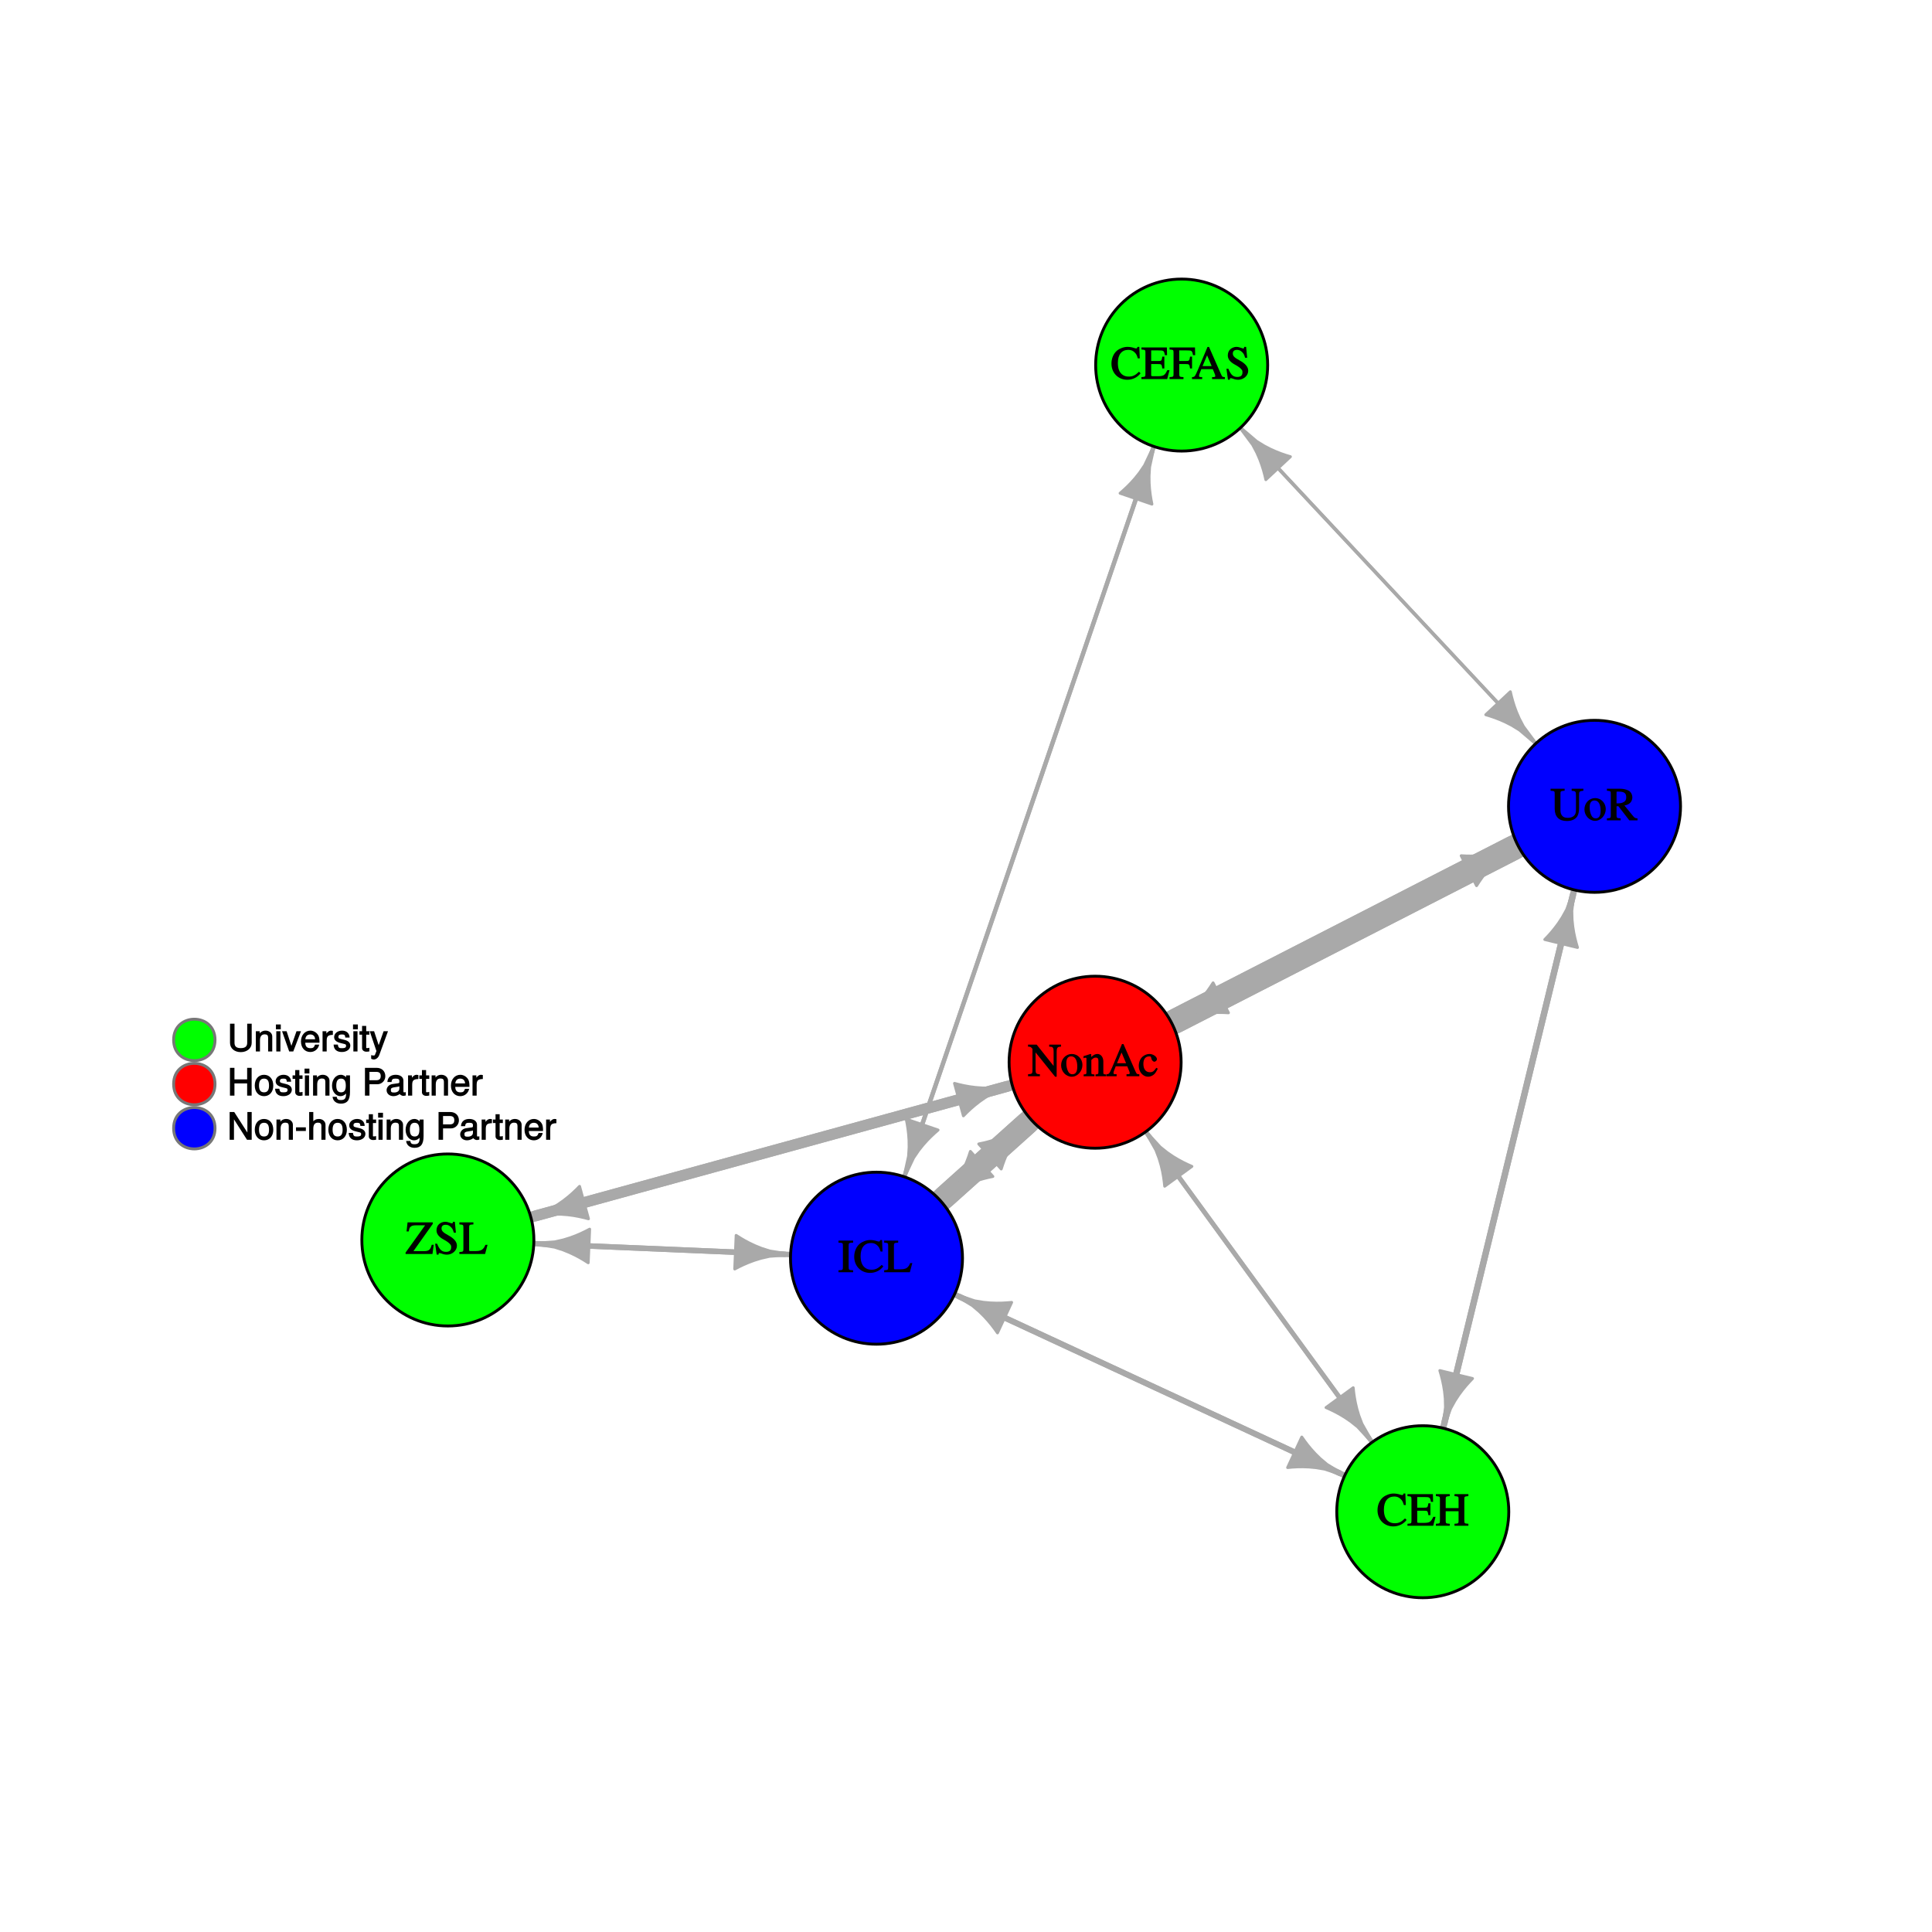 <?xml version="1.0" encoding="UTF-8"?>
<svg xmlns="http://www.w3.org/2000/svg" xmlns:xlink="http://www.w3.org/1999/xlink" width="504pt" height="504pt" viewBox="0 0 504 504" version="1.1">
<defs>
<g>
<symbol overflow="visible" id="glyph0-0">
<path style="stroke:none;" d=""/>
</symbol>
<symbol overflow="visible" id="glyph0-1">
<path style="stroke:none;" d="M 3.906 -0.141 L 3.906 -0.516 C 2.797 -0.562 2.734 -0.578 2.734 -1.453 L 2.734 -6.781 C 2.734 -7.656 2.766 -7.672 3.906 -7.719 L 3.906 -8.25 L 0.078 -8.25 L 0.078 -7.719 C 1.234 -7.656 1.234 -7.672 1.234 -6.781 L 1.234 -1.453 C 1.234 -0.547 1.219 -0.562 0.078 -0.516 L 0.078 0 L 3.906 0 Z M 3.906 -0.141 "/>
</symbol>
<symbol overflow="visible" id="glyph0-2">
<path style="stroke:none;" d="M 7.688 -1.609 L 7.375 -1.922 C 6.391 -0.969 5.703 -0.656 4.703 -0.656 C 3.984 -0.656 3.438 -0.828 2.922 -1.25 C 2.219 -1.844 1.859 -2.812 1.859 -4.203 C 1.859 -6.375 2.844 -7.625 4.578 -7.625 C 5.281 -7.625 5.781 -7.422 6.266 -6.938 C 6.641 -6.547 6.797 -6.328 7.062 -5.406 L 7.578 -5.406 L 7.453 -8.406 L 6.984 -8.406 C 6.859 -8 6.812 -8.016 6.594 -8.016 C 6.469 -8.016 6.297 -8.047 6.109 -8.125 C 5.516 -8.312 4.938 -8.406 4.344 -8.406 C 3.422 -8.406 2.359 -8.016 1.625 -7.422 C 0.719 -6.656 0.188 -5.406 0.188 -4.047 C 0.188 -1.609 1.938 0.172 4.312 0.172 C 5.672 0.172 6.953 -0.422 7.781 -1.516 Z M 7.688 -1.609 "/>
</symbol>
<symbol overflow="visible" id="glyph0-3">
<path style="stroke:none;" d="M 7.172 -2.391 L 6.797 -2.391 C 6.547 -1.812 6.422 -1.641 6.25 -1.453 C 5.828 -0.953 5.281 -0.766 4.25 -0.766 L 3.438 -0.766 C 2.562 -0.766 2.547 -0.688 2.547 -1.109 L 2.547 -6.781 C 2.547 -7.625 2.578 -7.656 3.656 -7.719 L 3.656 -8.25 L 0 -8.25 L 0 -7.719 C 1.031 -7.641 1.047 -7.625 1.047 -6.781 L 1.047 -1.453 C 1.047 -0.594 1.016 -0.594 0 -0.516 L 0 0 L 6.703 0 L 7.344 -2.391 Z M 7.172 -2.391 "/>
</symbol>
<symbol overflow="visible" id="glyph0-4">
<path style="stroke:none;" d="M 8.594 -7.859 L 8.594 -8.25 L 5.531 -8.25 L 5.531 -7.719 C 6.609 -7.641 6.656 -7.531 6.656 -6.328 L 6.656 -3.078 C 6.656 -2.266 6.609 -1.922 6.422 -1.562 C 6.094 -0.984 5.438 -0.656 4.531 -0.656 C 3.688 -0.656 3.188 -0.906 2.875 -1.469 C 2.656 -1.844 2.609 -2.188 2.609 -2.938 L 2.609 -6.781 C 2.609 -7.641 2.609 -7.625 3.703 -7.734 L 3.703 -8.25 L 0.031 -8.25 L 0.031 -7.719 C 1.109 -7.641 1.109 -7.656 1.109 -6.781 L 1.109 -3.031 C 1.109 -0.953 2.219 0.172 4.266 0.172 C 5.562 0.172 6.562 -0.281 7.031 -1.109 C 7.312 -1.609 7.469 -2.266 7.469 -3.188 L 7.469 -6.328 C 7.469 -7.547 7.469 -7.594 8.594 -7.734 Z M 8.594 -7.859 "/>
</symbol>
<symbol overflow="visible" id="glyph0-5">
<path style="stroke:none;" d="M 5.766 -2.953 C 5.766 -4.531 4.531 -5.812 3 -5.812 C 1.438 -5.812 0.203 -4.516 0.203 -2.859 C 0.203 -1.234 1.469 0.125 2.969 0.125 C 4.484 0.125 5.766 -1.297 5.766 -2.953 Z M 4.422 -2.531 C 4.422 -1.172 4.016 -0.516 3.125 -0.516 C 2.656 -0.516 2.297 -0.75 2.047 -1.234 C 1.719 -1.859 1.562 -2.594 1.562 -3.438 C 1.562 -4.578 1.984 -5.188 2.844 -5.188 C 3.859 -5.188 4.422 -4.172 4.422 -2.531 Z M 4.422 -2.531 "/>
</symbol>
<symbol overflow="visible" id="glyph0-6">
<path style="stroke:none;" d="M 8.047 -0.141 L 8.047 -0.516 C 7.453 -0.562 7.312 -0.641 6.953 -1.047 L 4.641 -3.875 C 5.203 -3.984 5.656 -4.156 6.047 -4.484 C 6.438 -4.797 6.703 -5.406 6.703 -5.969 C 6.703 -6.484 6.5 -7.047 6.188 -7.391 C 5.734 -7.891 4.641 -8.25 3.516 -8.25 L 0.062 -8.25 L 0.062 -7.734 C 1.109 -7.625 1.078 -7.625 1.078 -6.781 L 1.078 -1.578 C 1.078 -0.594 1.109 -0.594 0.062 -0.516 L 0.062 0 L 3.656 0 L 3.656 -0.516 C 2.609 -0.594 2.578 -0.594 2.578 -1.453 L 2.578 -3.672 L 3.062 -3.688 L 5.906 0 L 8.047 0 Z M 5.109 -6 C 5.109 -5.406 4.891 -5 4.469 -4.781 C 3.906 -4.469 3.594 -4.438 2.578 -4.422 L 2.578 -7.219 C 2.578 -7.547 2.578 -7.5 3.062 -7.5 C 4.562 -7.5 5.109 -7.125 5.109 -6 Z M 5.109 -6 "/>
</symbol>
<symbol overflow="visible" id="glyph0-7">
<path style="stroke:none;" d="M 7.156 -2.328 L 6.75 -2.328 C 6.078 -0.875 5.719 -0.75 4 -0.75 L 3.672 -0.75 C 3.094 -0.75 2.719 -0.75 2.609 -0.828 C 2.531 -0.875 2.547 -0.875 2.547 -1.109 L 2.547 -3.922 L 4.266 -3.922 C 5.25 -3.922 5.281 -3.906 5.453 -2.766 L 5.984 -2.766 L 5.984 -5.859 L 5.453 -5.859 C 5.281 -4.719 5.234 -4.719 4.266 -4.719 L 2.547 -4.719 L 2.547 -7.219 C 2.547 -7.562 2.484 -7.484 2.812 -7.484 L 4.422 -7.484 C 5.781 -7.484 5.906 -7.453 6.125 -6.234 L 6.688 -6.234 L 6.641 -8.25 L 0 -8.25 L 0 -7.719 C 1.031 -7.641 1.047 -7.625 1.047 -6.781 L 1.047 -1.453 C 1.047 -0.594 1.016 -0.594 0 -0.516 L 0 0 L 6.719 0 L 7.328 -2.328 Z M 7.156 -2.328 "/>
</symbol>
<symbol overflow="visible" id="glyph0-8">
<path style="stroke:none;" d="M 8.562 -0.141 L 8.562 -0.516 C 7.531 -0.594 7.5 -0.594 7.5 -1.453 L 7.5 -6.781 C 7.5 -7.641 7.5 -7.625 8.562 -7.734 L 8.562 -8.25 L 4.938 -8.25 L 4.938 -7.734 C 6.016 -7.625 6 -7.641 6 -6.781 L 6 -4.609 L 2.641 -4.609 L 2.641 -6.781 C 2.641 -7.641 2.641 -7.625 3.703 -7.734 L 3.703 -8.25 L 0.078 -8.25 L 0.078 -7.734 C 1.156 -7.625 1.141 -7.641 1.141 -6.781 L 1.141 -1.578 C 1.141 -0.578 1.156 -0.594 0.078 -0.516 L 0.078 0 L 3.703 0 L 3.703 -0.516 C 2.656 -0.594 2.641 -0.594 2.641 -1.453 L 2.641 -3.781 L 6 -3.781 L 6 -1.578 C 6 -0.578 6.031 -0.594 4.938 -0.516 L 4.938 0 L 8.562 0 Z M 8.562 -0.141 "/>
</symbol>
<symbol overflow="visible" id="glyph0-9">
<path style="stroke:none;" d="M 7.156 -2.406 L 6.797 -2.406 C 6.547 -1.578 6.453 -1.438 6.219 -1.172 C 5.922 -0.875 5.516 -0.75 4.828 -0.75 L 2.016 -0.75 L 7.062 -7.859 L 7.062 -8.25 L 0.484 -8.25 L 0.219 -5.891 L 0.797 -5.891 C 0.922 -6.625 0.984 -6.75 1.188 -7.016 C 1.469 -7.359 1.906 -7.484 2.703 -7.484 L 5.062 -7.484 L -0.031 -0.375 L -0.031 0 L 6.984 0 L 7.312 -2.406 Z M 7.156 -2.406 "/>
</symbol>
<symbol overflow="visible" id="glyph0-10">
<path style="stroke:none;" d="M 6.031 -2.156 C 6.031 -3.156 5.328 -4.031 3.75 -4.891 C 2.484 -5.578 2.016 -6 2.016 -6.656 C 2.016 -7.312 2.391 -7.625 3.125 -7.625 C 3.672 -7.625 4.062 -7.422 4.484 -7 C 4.859 -6.609 4.984 -6.406 5.219 -5.562 L 5.766 -5.562 L 5.484 -8.406 L 4.984 -8.406 C 4.922 -7.984 4.938 -8 4.734 -8 C 4.609 -8 4.422 -8.047 4.203 -8.141 C 3.75 -8.312 3.328 -8.406 2.906 -8.406 C 2.438 -8.406 1.828 -8.172 1.438 -7.859 C 0.969 -7.469 0.703 -6.859 0.703 -6.188 C 0.703 -5.25 1.266 -4.469 2.609 -3.75 C 3.484 -3.281 4.109 -2.812 4.406 -2.359 C 4.516 -2.188 4.531 -2.047 4.531 -1.75 C 4.531 -0.953 4.078 -0.562 3.203 -0.562 C 2.125 -0.562 1.516 -1.062 0.859 -2.688 L 0.344 -2.688 L 0.75 0.156 L 1.25 0.156 C 1.266 -0.219 1.281 -0.234 1.469 -0.234 C 1.594 -0.234 1.797 -0.188 2.031 -0.109 C 2.484 0.078 2.969 0.172 3.438 0.172 C 4.844 0.172 6.031 -0.922 6.031 -2.156 Z M 6.031 -2.156 "/>
</symbol>
<symbol overflow="visible" id="glyph0-11">
<path style="stroke:none;" d="M 6.688 -6.375 L 6.641 -8.25 L 0 -8.25 L 0 -7.719 C 1.031 -7.641 1.047 -7.625 1.047 -6.781 L 1.047 -1.578 C 1.047 -0.594 1.062 -0.594 0 -0.516 L 0 0 L 3.641 0 L 3.641 -0.516 C 2.578 -0.578 2.547 -0.594 2.547 -1.453 L 2.547 -3.922 L 4.156 -3.922 C 5.125 -3.922 5.188 -3.891 5.359 -2.766 L 5.875 -2.766 L 5.875 -5.859 L 5.359 -5.859 C 5.188 -4.734 5.109 -4.719 4.156 -4.719 L 2.547 -4.719 L 2.547 -7.219 C 2.547 -7.562 2.469 -7.484 2.797 -7.484 L 4.422 -7.484 C 5.781 -7.484 5.906 -7.453 6.125 -6.234 L 6.688 -6.234 Z M 6.688 -6.375 "/>
</symbol>
<symbol overflow="visible" id="glyph0-12">
<path style="stroke:none;" d="M 8.609 -0.141 L 8.609 -0.516 C 7.938 -0.562 7.938 -0.531 7.531 -1.422 L 4.469 -8.391 L 4.078 -8.391 L 1.531 -2.344 C 0.75 -0.594 0.75 -0.562 0.031 -0.516 L 0.031 0 L 2.688 0 L 2.688 -0.531 C 1.984 -0.531 1.875 -0.531 1.875 -0.859 C 1.875 -1.016 1.906 -1.172 1.969 -1.328 L 2.453 -2.594 L 5.453 -2.594 L 5.875 -1.578 C 6.031 -1.25 6.109 -0.953 6.109 -0.766 C 6.109 -0.656 6.078 -0.641 5.969 -0.594 C 5.828 -0.5 5.844 -0.531 5.266 -0.531 L 5.266 0 L 8.609 0 Z M 5.359 -3.391 L 2.781 -3.391 L 4.109 -6.531 L 3.828 -6.531 L 5.156 -3.391 Z M 5.359 -3.391 "/>
</symbol>
<symbol overflow="visible" id="glyph0-13">
<path style="stroke:none;" d="M 8.609 -7.859 L 8.609 -8.25 L 5.516 -8.25 L 5.516 -7.719 C 6.125 -7.688 6.188 -7.672 6.359 -7.562 C 6.594 -7.391 6.672 -7.062 6.672 -6.328 L 6.672 -2.281 L 6.906 -2.391 L 2.25 -8.25 L 0 -8.25 L 0 -7.719 C 0.656 -7.719 0.719 -7.656 1.156 -7.141 L 1.156 -1.906 C 1.156 -0.672 1.141 -0.594 0 -0.516 L 0 0 L 3.094 0 L 3.094 -0.516 C 2.047 -0.578 1.969 -0.703 1.969 -1.906 L 1.969 -6.609 L 1.734 -6.5 L 7.062 0.125 L 7.469 0.125 L 7.469 -6.328 C 7.469 -7.047 7.562 -7.375 7.781 -7.531 C 7.953 -7.656 8.031 -7.672 8.609 -7.734 Z M 8.609 -7.859 "/>
</symbol>
<symbol overflow="visible" id="glyph0-14">
<path style="stroke:none;" d="M 5.953 -0.141 L 5.953 -0.453 C 5.234 -0.547 5.219 -0.531 5.219 -1.109 L 5.219 -3.859 C 5.219 -4.984 4.562 -5.812 3.672 -5.812 C 3.125 -5.812 2.641 -5.562 2.062 -5.016 L 2.062 -5.75 L 1.844 -5.812 C 1.266 -5.609 0.859 -5.469 0.047 -5.234 L 0.047 -4.703 C 0.359 -4.844 0.391 -4.828 0.516 -4.828 C 0.859 -4.828 0.812 -4.781 0.812 -4.203 L 0.812 -1.219 C 0.812 -0.547 0.828 -0.531 0.078 -0.469 L 0.078 0 L 2.891 0 L 2.891 -0.469 C 2.141 -0.531 2.094 -0.516 2.094 -0.953 L 2.094 -4.25 C 2.641 -4.75 2.812 -4.859 3.203 -4.859 C 3.797 -4.859 3.938 -4.625 3.938 -3.844 L 3.938 -1.328 C 3.938 -0.578 3.922 -0.531 3.188 -0.469 L 3.188 0 L 5.953 0 Z M 5.953 -0.141 "/>
</symbol>
<symbol overflow="visible" id="glyph0-15">
<path style="stroke:none;" d="M 5.047 -2.016 L 4.734 -2.203 C 4.094 -1.281 3.766 -1.047 3.078 -1.047 C 1.984 -1.047 1.359 -1.844 1.359 -3.234 C 1.359 -4.469 1.891 -5.172 2.859 -5.172 C 3.281 -5.172 3.297 -5.188 3.422 -4.734 L 3.484 -4.469 C 3.594 -4.125 3.953 -3.781 4.219 -3.781 C 4.531 -3.781 4.906 -4.156 4.906 -4.422 C 4.906 -5.094 3.938 -5.812 2.922 -5.812 C 2.359 -5.812 1.688 -5.562 1.203 -5.156 C 0.547 -4.625 0.156 -3.688 0.156 -2.688 C 0.156 -1.141 1.25 0.125 2.578 0.125 C 3.094 0.125 3.641 -0.078 4.062 -0.422 C 4.422 -0.703 4.656 -1.062 5.109 -1.953 Z M 5.047 -2.016 "/>
</symbol>
<symbol overflow="visible" id="glyph1-0">
<path style="stroke:none;" d=""/>
</symbol>
<symbol overflow="visible" id="glyph1-1">
<path style="stroke:none;" d="M 6.328 -2.25 L 6.328 -7.25 L 5.156 -7.25 L 5.156 -2.25 C 5.156 -1.312 4.609 -0.875 3.484 -0.875 C 2.453 -0.875 1.844 -1.234 1.844 -2.25 L 1.844 -7.25 L 0.672 -7.25 L 0.672 -2.25 C 0.672 -0.828 1.828 0.172 3.484 0.172 C 5.125 0.172 6.328 -0.859 6.328 -2.25 Z M 6.328 -2.25 "/>
</symbol>
<symbol overflow="visible" id="glyph1-2">
<path style="stroke:none;" d="M 4.812 -0.125 L 4.812 -3.922 C 4.812 -4.766 4.047 -5.438 3.078 -5.438 C 2.328 -5.438 1.75 -5.109 1.312 -4.406 L 1.547 -4.312 L 1.547 -5.281 L 0.531 -5.281 L 0.531 0 L 1.609 0 L 1.609 -2.891 C 1.609 -3.922 2.031 -4.469 2.844 -4.469 C 3.469 -4.469 3.734 -4.219 3.734 -3.609 L 3.734 0 L 4.812 0 Z M 4.812 -0.125 "/>
</symbol>
<symbol overflow="visible" id="glyph1-3">
<path style="stroke:none;" d="M 1.609 -0.125 L 1.609 -5.281 L 0.531 -5.281 L 0.531 0 L 1.609 0 Z M 1.703 -5.906 L 1.703 -7.047 L 0.438 -7.047 L 0.438 -5.781 L 1.703 -5.781 Z M 1.703 -5.906 "/>
</symbol>
<symbol overflow="visible" id="glyph1-4">
<path style="stroke:none;" d="M 4.656 -5.281 L 3.672 -5.281 L 2.203 -1.078 L 2.469 -1.078 L 1.094 -5.281 L -0.094 -5.281 L 1.766 0 L 2.828 0 L 4.844 -5.281 Z M 4.656 -5.281 "/>
</symbol>
<symbol overflow="visible" id="glyph1-5">
<path style="stroke:none;" d="M 5.062 -2.406 C 5.062 -3.141 5 -3.594 4.859 -3.969 C 4.531 -4.797 3.625 -5.438 2.688 -5.438 C 1.281 -5.438 0.234 -4.266 0.234 -2.609 C 0.234 -0.953 1.25 0.141 2.672 0.141 C 3.812 0.141 4.75 -0.641 4.984 -1.781 L 3.906 -1.781 C 3.641 -0.984 3.344 -0.859 2.703 -0.859 C 1.859 -0.859 1.375 -1.25 1.359 -2.281 L 5.062 -2.281 Z M 4.156 -3.031 C 4.156 -3.031 3.969 -3.172 3.969 -3.188 L 1.375 -3.188 C 1.438 -3.953 1.875 -4.438 2.672 -4.438 C 3.469 -4.438 3.922 -3.906 3.922 -3.125 Z M 4.156 -3.031 "/>
</symbol>
<symbol overflow="visible" id="glyph1-6">
<path style="stroke:none;" d="M 3.219 -4.453 L 3.219 -5.375 C 2.938 -5.422 2.875 -5.438 2.766 -5.438 C 2.25 -5.438 1.75 -5.078 1.297 -4.344 L 1.531 -4.234 L 1.531 -5.281 L 0.531 -5.281 L 0.531 0 L 1.609 0 L 1.609 -2.734 C 1.609 -3.859 1.844 -4.312 3.219 -4.328 Z M 3.219 -4.453 "/>
</symbol>
<symbol overflow="visible" id="glyph1-7">
<path style="stroke:none;" d="M 4.531 -1.531 C 4.531 -2.281 3.984 -2.797 2.984 -3.031 L 2.219 -3.219 C 1.562 -3.375 1.422 -3.438 1.422 -3.797 C 1.422 -4.266 1.703 -4.438 2.344 -4.438 C 3 -4.438 3.188 -4.281 3.219 -3.625 L 4.344 -3.625 C 4.328 -4.734 3.547 -5.438 2.375 -5.438 C 1.203 -5.438 0.312 -4.688 0.312 -3.766 C 0.312 -2.969 0.859 -2.469 2.047 -2.188 L 2.797 -2 C 3.344 -1.875 3.422 -1.828 3.422 -1.469 C 3.422 -1 3.094 -0.859 2.391 -0.859 C 1.672 -0.859 1.406 -0.891 1.281 -1.797 L 0.172 -1.797 C 0.219 -0.5 1.016 0.141 2.328 0.141 C 3.594 0.141 4.531 -0.562 4.531 -1.531 Z M 4.531 -1.531 "/>
</symbol>
<symbol overflow="visible" id="glyph1-8">
<path style="stroke:none;" d="M 2.578 -0.125 L 2.578 -0.969 C 2.328 -0.906 2.203 -0.891 2.047 -0.891 C 1.703 -0.891 1.75 -0.859 1.75 -1.203 L 1.75 -4.375 L 2.578 -4.375 L 2.578 -5.281 L 1.75 -5.281 L 1.75 -6.672 L 0.672 -6.672 L 0.672 -5.281 L -0.016 -5.281 L -0.016 -4.375 L 0.672 -4.375 L 0.672 -0.859 C 0.672 -0.344 1.156 0.062 1.781 0.062 C 1.969 0.062 2.172 0.047 2.578 -0.016 Z M 2.578 -0.125 "/>
</symbol>
<symbol overflow="visible" id="glyph1-9">
<path style="stroke:none;" d="M 4.578 -5.281 L 3.625 -5.281 L 2.188 -1.234 L 2.469 -1.234 L 1.141 -5.281 L 0 -5.281 L 1.75 -0.109 L 1.438 0.688 C 1.312 1.047 1.281 1.047 0.938 1.047 C 0.828 1.047 0.688 1.031 0.375 0.953 L 0.375 1.906 C 0.578 2.016 0.844 2.094 1.062 2.094 C 1.625 2.094 2.219 1.656 2.484 0.938 L 4.766 -5.281 Z M 4.578 -5.281 "/>
</symbol>
<symbol overflow="visible" id="glyph1-10">
<path style="stroke:none;" d="M 6.312 -0.125 L 6.312 -7.25 L 5.141 -7.25 L 5.141 -4.234 L 1.828 -4.234 L 1.828 -7.25 L 0.656 -7.25 L 0.656 0 L 1.828 0 L 1.828 -3.188 L 5.141 -3.188 L 5.141 0 L 6.312 0 Z M 6.312 -0.125 "/>
</symbol>
<symbol overflow="visible" id="glyph1-11">
<path style="stroke:none;" d="M 5.031 -2.594 C 5.031 -4.344 4.062 -5.438 2.609 -5.438 C 1.203 -5.438 0.203 -4.328 0.203 -2.641 C 0.203 -0.953 1.188 0.141 2.625 0.141 C 4.031 0.141 5.031 -0.953 5.031 -2.594 Z M 3.922 -2.609 C 3.922 -1.422 3.5 -0.859 2.625 -0.859 C 1.734 -0.859 1.312 -1.422 1.312 -2.641 C 1.312 -3.844 1.734 -4.438 2.625 -4.438 C 3.516 -4.438 3.922 -3.859 3.922 -2.609 Z M 3.922 -2.609 "/>
</symbol>
<symbol overflow="visible" id="glyph1-12">
<path style="stroke:none;" d="M 4.828 -0.953 L 4.828 -5.281 L 3.812 -5.281 L 3.812 -4.422 L 4.047 -4.516 C 3.641 -5.109 3.062 -5.438 2.422 -5.438 C 1.141 -5.438 0.141 -4.219 0.141 -2.594 C 0.141 -1 1.172 0.141 2.344 0.141 C 2.984 0.141 3.516 -0.156 4.047 -0.797 L 3.812 -0.875 L 3.812 -0.547 C 3.812 0.781 3.406 1.156 2.469 1.156 C 1.844 1.156 1.484 1.062 1.375 0.312 L 0.281 0.312 C 0.391 1.406 1.266 2.094 2.453 2.094 C 4.016 2.094 4.828 1.266 4.828 -0.953 Z M 3.734 -2.609 C 3.734 -1.406 3.359 -0.859 2.516 -0.859 C 1.641 -0.859 1.25 -1.422 1.25 -2.641 C 1.25 -3.844 1.656 -4.438 2.5 -4.438 C 3.375 -4.438 3.734 -3.828 3.734 -2.609 Z M 3.734 -2.609 "/>
</symbol>
<symbol overflow="visible" id="glyph1-13">
<path style="stroke:none;" d=""/>
</symbol>
<symbol overflow="visible" id="glyph1-14">
<path style="stroke:none;" d="M 6.047 -5.062 C 6.047 -6.375 5.141 -7.25 3.766 -7.25 L 0.734 -7.25 L 0.734 0 L 1.906 0 L 1.906 -2.969 L 3.969 -2.969 C 5.109 -2.969 6.047 -3.906 6.047 -5.062 Z M 4.844 -5.109 C 4.844 -4.344 4.484 -4.016 3.625 -4.016 L 1.906 -4.016 L 1.906 -6.203 L 3.625 -6.203 C 4.484 -6.203 4.844 -5.875 4.844 -5.109 Z M 4.844 -5.109 "/>
</symbol>
<symbol overflow="visible" id="glyph1-15">
<path style="stroke:none;" d="M 5.266 -0.141 L 5.266 -0.906 C 5.047 -0.859 5.016 -0.859 4.953 -0.859 C 4.688 -0.859 4.656 -0.875 4.656 -1.125 L 4.656 -3.922 C 4.656 -4.812 3.875 -5.438 2.641 -5.438 C 1.422 -5.438 0.531 -4.828 0.469 -3.547 L 1.547 -3.547 C 1.625 -4.281 1.859 -4.438 2.609 -4.438 C 3.328 -4.438 3.594 -4.281 3.594 -3.812 L 3.594 -3.594 C 3.594 -3.266 3.531 -3.25 2.891 -3.172 C 1.766 -3.031 1.594 -3 1.281 -2.875 C 0.703 -2.625 0.266 -2.047 0.266 -1.422 C 0.266 -0.516 1.031 0.141 2.047 0.141 C 2.703 0.141 3.422 -0.156 3.672 -0.438 C 3.703 -0.328 4.188 0.062 4.578 0.062 C 4.75 0.062 4.875 0.047 5.266 -0.047 Z M 3.594 -1.859 C 3.594 -1.141 3 -0.812 2.219 -0.812 C 1.609 -0.812 1.375 -0.906 1.375 -1.453 C 1.375 -1.969 1.594 -2.078 2.453 -2.203 C 3.297 -2.328 3.469 -2.359 3.594 -2.422 Z M 3.594 -1.859 "/>
</symbol>
<symbol overflow="visible" id="glyph1-16">
<path style="stroke:none;" d="M 6.328 -0.125 L 6.328 -7.25 L 5.203 -7.25 L 5.203 -1.406 L 5.453 -1.5 L 1.766 -7.25 L 0.578 -7.25 L 0.578 0 L 1.703 0 L 1.703 -5.797 L 1.469 -5.703 L 5.109 0 L 6.328 0 Z M 6.328 -0.125 "/>
</symbol>
<symbol overflow="visible" id="glyph1-17">
<path style="stroke:none;" d="M 2.859 -2.422 L 2.859 -3.25 L 0.297 -3.25 L 0.297 -2.297 L 2.859 -2.297 Z M 2.859 -2.422 "/>
</symbol>
<symbol overflow="visible" id="glyph1-18">
<path style="stroke:none;" d="M 4.797 -0.125 L 4.797 -3.922 C 4.797 -4.766 4.062 -5.438 3.078 -5.438 C 2.375 -5.438 1.828 -5.172 1.359 -4.562 L 1.609 -4.469 L 1.609 -7.25 L 0.531 -7.25 L 0.531 0 L 1.609 0 L 1.609 -2.891 C 1.609 -3.922 2 -4.469 2.828 -4.469 C 3.391 -4.469 3.719 -4.266 3.719 -3.609 L 3.719 0 L 4.797 0 Z M 4.797 -0.125 "/>
</symbol>
</g>
</defs>
<g id="surface1">
<rect x="0" y="0" width="504" height="504" style="fill:rgb(100%,100%,100%);fill-opacity:1;stroke:none;"/>
<path style="fill:none;stroke-width:1.5;stroke-linecap:round;stroke-linejoin:round;stroke:rgb(66.275%,66.275%,66.275%);stroke-opacity:1;stroke-miterlimit:10;" d="M 250.309 338.277 L 250.418 338.328 L 251.137 338.66 L 252.867 339.465 L 255.75 340.805 L 259.664 342.621 L 264.277 344.762 L 269.191 347.039 L 274.062 349.301 L 278.668 351.438 L 282.902 353.406 L 286.758 355.195 L 290.281 356.828 L 293.559 358.352 L 296.68 359.801 L 299.734 361.215 L 300.121 361.395 L 303.152 362.801 L 306.25 364.238 L 309.5 365.746 L 312.992 367.367 L 316.812 369.141 L 321.016 371.094 L 325.609 373.223 L 330.5 375.496 L 335.492 377.812 L 340.266 380.027 L 344.426 381.957 L 347.609 383.438 L 349.637 384.379 L 350.59 384.82 L 350.805 384.918 L 350.809 384.922 "/>
<path style="fill:none;stroke-width:1.425;stroke-linecap:round;stroke-linejoin:round;stroke:rgb(66.275%,66.275%,66.275%);stroke-opacity:1;stroke-miterlimit:10;" d="M 204.797 327.211 L 204.641 327.203 L 203.668 327.164 L 201.473 327.07 L 198.133 326.926 L 194.121 326.758 L 189.98 326.582 L 186.086 326.414 L 182.598 326.266 L 179.504 326.137 L 176.707 326.016 L 174.07 325.902 L 172.504 325.836 L 169.934 325.727 L 167.262 325.613 L 164.355 325.492 L 161.098 325.352 L 157.41 325.195 L 153.336 325.023 L 149.09 324.84 L 145.117 324.672 L 141.98 324.539 L 140.059 324.457 L 139.324 324.426 L 139.25 324.422 "/>
<path style="fill:none;stroke-width:1.125;stroke-linecap:round;stroke-linejoin:round;stroke:rgb(66.275%,66.275%,66.275%);stroke-opacity:1;stroke-miterlimit:10;" d="M 236.371 305.633 L 236.402 305.543 L 236.602 304.961 L 237.098 303.5 L 237.984 300.91 L 239.285 297.102 L 240.977 292.145 L 242.992 286.25 L 245.23 279.707 L 247.578 272.828 L 249.945 265.898 L 252.258 259.137 L 254.461 252.688 L 256.531 246.625 L 258.465 240.969 L 260.266 235.695 L 261.953 230.762 L 263.547 226.098 L 265.07 221.637 L 266.551 217.301 L 268.012 213.031 L 268.531 211.504 L 269.984 207.258 L 271.449 202.965 L 272.953 198.562 L 274.52 193.98 L 276.172 189.148 L 277.93 183.996 L 279.82 178.473 L 281.848 172.539 L 284.012 166.203 L 286.297 159.508 L 288.664 152.578 L 291.051 145.598 L 293.363 138.828 L 295.504 132.57 L 297.359 127.137 L 298.848 122.777 L 299.922 119.633 L 300.59 117.676 L 300.914 116.734 L 301.004 116.473 L 301.004 116.465 "/>
<path style="fill:none;stroke-width:6;stroke-linecap:round;stroke-linejoin:round;stroke:rgb(66.275%,66.275%,66.275%);stroke-opacity:1;stroke-miterlimit:10;" d="M 246.43 312.289 L 246.594 312.141 L 247.516 311.312 L 249.262 309.746 L 251.328 307.898 L 253.242 306.184 L 254.859 304.73 L 256.266 303.473 L 257.344 302.504 L 258.648 301.332 L 260.082 300.051 L 261.777 298.531 L 263.789 296.727 L 265.953 294.785 L 267.785 293.145 L 268.781 292.25 L 268.977 292.074 "/>
<path style="fill:none;stroke-width:1.65;stroke-linecap:round;stroke-linejoin:round;stroke:rgb(66.275%,66.275%,66.275%);stroke-opacity:1;stroke-miterlimit:10;" d="M 410.316 233.543 L 410.289 233.648 L 410.121 234.34 L 409.707 236.039 L 408.996 238.961 L 407.992 243.094 L 406.746 248.207 L 405.348 253.953 L 403.887 259.957 L 402.438 265.906 L 401.055 271.578 L 399.77 276.867 L 398.582 281.738 L 397.488 286.227 L 396.473 290.395 L 395.516 294.324 L 394.598 298.105 L 393.691 301.82 L 393.504 302.59 L 392.605 306.277 L 391.695 310.027 L 390.746 313.914 L 389.746 318.027 L 388.668 322.449 L 387.5 327.25 L 386.23 332.473 L 384.859 338.102 L 383.41 344.047 L 381.93 350.125 L 380.488 356.039 L 379.176 361.434 L 378.082 365.93 L 377.27 369.262 L 376.762 371.344 L 376.523 372.324 L 376.465 372.562 L 376.465 372.566 "/>
<path style="fill:none;stroke-width:0.9;stroke-linecap:round;stroke-linejoin:round;stroke:rgb(66.275%,66.275%,66.275%);stroke-opacity:1;stroke-miterlimit:10;" d="M 399.652 192.91 L 399.57 192.82 L 399.027 192.246 L 397.727 190.855 L 395.559 188.535 L 392.609 185.383 L 389.133 181.668 L 385.422 177.703 L 381.742 173.77 L 378.258 170.047 L 375.055 166.621 L 372.137 163.504 L 369.469 160.652 L 366.992 158.004 L 364.633 155.484 L 362.324 153.016 L 361.949 152.613 L 359.66 150.168 L 357.324 147.672 L 354.871 145.051 L 352.234 142.234 L 349.352 139.152 L 346.184 135.766 L 342.719 132.066 L 339.027 128.121 L 335.258 124.09 L 331.648 120.23 L 328.492 116.859 L 326.066 114.266 L 324.508 112.602 L 323.766 111.809 L 323.59 111.621 L 323.586 111.617 "/>
<path style="fill:none;stroke-width:6.45;stroke-linecap:round;stroke-linejoin:round;stroke:rgb(66.275%,66.275%,66.275%);stroke-opacity:1;stroke-miterlimit:10;" d="M 394.719 221.23 L 394.602 221.293 L 393.867 221.668 L 392.117 222.566 L 389.234 224.039 L 385.402 226.004 L 380.988 228.266 L 376.395 230.621 L 371.934 232.906 L 367.793 235.027 L 364.023 236.957 L 360.609 238.707 L 357.473 240.316 L 354.52 241.828 L 351.66 243.293 L 350.609 243.832 L 347.785 245.281 L 344.891 246.762 L 341.836 248.328 L 338.527 250.023 L 334.883 251.891 L 330.852 253.953 L 326.461 256.203 L 321.832 258.578 L 317.223 260.938 L 313.004 263.102 L 309.586 264.852 L 307.25 266.051 L 306.031 266.676 L 305.648 266.867 "/>
<path style="fill:none;stroke-width:1.5;stroke-linecap:round;stroke-linejoin:round;stroke:rgb(66.275%,66.275%,66.275%);stroke-opacity:1;stroke-miterlimit:10;" d="M 349.504 384.312 L 349.391 384.262 L 348.672 383.93 L 346.941 383.125 L 344.059 381.789 L 340.145 379.973 L 335.531 377.828 L 330.617 375.551 L 325.746 373.289 L 321.141 371.152 L 316.906 369.188 L 313.051 367.398 L 309.527 365.762 L 306.25 364.238 L 303.129 362.793 L 300.074 361.375 L 299.688 361.195 L 296.656 359.789 L 293.559 358.352 L 290.312 356.844 L 286.816 355.223 L 282.996 353.449 L 278.793 351.496 L 274.203 349.367 L 269.309 347.094 L 264.316 344.777 L 259.543 342.562 L 255.383 340.633 L 252.199 339.152 L 250.172 338.211 L 249.219 337.773 L 249.004 337.672 L 249 337.668 "/>
<path style="fill:none;stroke-width:1.65;stroke-linecap:round;stroke-linejoin:round;stroke:rgb(66.275%,66.275%,66.275%);stroke-opacity:1;stroke-miterlimit:10;" d="M 376.805 371.168 L 376.832 371.062 L 377 370.371 L 377.414 368.672 L 378.125 365.75 L 379.133 361.617 L 380.379 356.504 L 381.777 350.758 L 383.238 344.754 L 384.688 338.805 L 386.066 333.133 L 387.355 327.844 L 388.543 322.973 L 389.633 318.484 L 390.648 314.316 L 391.605 310.387 L 392.527 306.605 L 393.43 302.891 L 393.617 302.121 L 394.516 298.434 L 395.43 294.684 L 396.375 290.797 L 397.379 286.684 L 398.453 282.262 L 399.625 277.461 L 400.895 272.238 L 402.266 266.609 L 403.715 260.664 L 405.191 254.586 L 406.633 248.672 L 407.945 243.277 L 409.043 238.781 L 409.852 235.449 L 410.359 233.367 L 410.598 232.387 L 410.656 232.148 L 410.656 232.145 "/>
<path style="fill:none;stroke-width:1.2;stroke-linecap:round;stroke-linejoin:round;stroke:rgb(66.275%,66.275%,66.275%);stroke-opacity:1;stroke-miterlimit:10;" d="M 357.094 375.07 L 357.02 374.965 L 356.531 374.297 L 355.367 372.699 L 353.457 370.078 L 350.922 366.602 L 348.012 362.609 L 344.988 358.461 L 342.066 354.449 L 339.355 350.73 L 336.891 347.355 L 334.66 344.293 L 332.609 341.477 L 330.676 338.824 L 328.797 336.25 L 328.277 335.539 L 326.422 332.988 L 324.516 330.375 L 322.504 327.617 L 320.324 324.625 L 317.922 321.328 L 315.262 317.68 L 312.367 313.707 L 309.316 309.523 L 306.293 305.375 L 303.543 301.602 L 301.34 298.578 L 299.855 296.547 L 299.109 295.52 L 298.902 295.238 L 298.898 295.23 "/>
<path style="fill:none;stroke-width:1.425;stroke-linecap:round;stroke-linejoin:round;stroke:rgb(66.275%,66.275%,66.275%);stroke-opacity:1;stroke-miterlimit:10;" d="M 140.688 324.484 L 140.844 324.492 L 141.816 324.531 L 144.012 324.625 L 147.352 324.766 L 151.363 324.938 L 155.504 325.113 L 159.398 325.281 L 162.887 325.43 L 165.98 325.559 L 168.781 325.68 L 171.414 325.789 L 172.984 325.859 L 175.551 325.965 L 178.223 326.082 L 181.129 326.203 L 184.387 326.344 L 188.074 326.5 L 192.152 326.672 L 196.398 326.852 L 200.367 327.023 L 203.508 327.156 L 205.426 327.238 L 206.16 327.27 L 206.234 327.273 "/>
<path style="fill:none;stroke-width:2.85;stroke-linecap:round;stroke-linejoin:round;stroke:rgb(66.275%,66.275%,66.275%);stroke-opacity:1;stroke-miterlimit:10;" d="M 139.855 317.148 L 139.969 317.117 L 140.688 316.918 L 142.434 316.438 L 145.41 315.621 L 149.547 314.484 L 154.574 313.105 L 160.105 311.586 L 165.762 310.031 L 171.258 308.523 L 176.418 307.105 L 181.172 305.801 L 185.527 304.605 L 189.539 303.504 L 193.289 302.473 L 196.875 301.488 L 200.379 300.527 L 201.488 300.223 L 204.961 299.266 L 208.5 298.297 L 212.184 297.285 L 216.105 296.207 L 220.352 295.039 L 224.992 293.766 L 230.047 292.379 L 235.484 290.887 L 241.168 289.324 L 246.855 287.762 L 252.195 286.297 L 256.789 285.035 L 260.309 284.066 L 262.594 283.441 L 263.727 283.129 L 264.039 283.043 L 264.047 283.039 "/>
<path style="fill:none;stroke-width:1.125;stroke-linecap:round;stroke-linejoin:round;stroke:rgb(66.275%,66.275%,66.275%);stroke-opacity:1;stroke-miterlimit:10;" d="M 300.539 117.828 L 300.508 117.918 L 300.309 118.5 L 299.812 119.961 L 298.926 122.551 L 297.625 126.359 L 295.934 131.312 L 293.918 137.211 L 291.68 143.754 L 289.332 150.633 L 286.965 157.559 L 284.652 164.32 L 282.449 170.773 L 280.379 176.836 L 278.445 182.492 L 276.645 187.762 L 274.957 192.699 L 273.363 197.359 L 271.84 201.824 L 270.359 206.156 L 268.898 210.43 L 268.379 211.957 L 266.926 216.203 L 265.461 220.496 L 263.957 224.898 L 262.391 229.48 L 260.738 234.312 L 258.98 239.465 L 257.09 244.988 L 255.062 250.922 L 252.898 257.258 L 250.613 263.949 L 248.246 270.879 L 245.859 277.859 L 243.547 284.633 L 241.406 290.891 L 239.551 296.324 L 238.062 300.68 L 236.988 303.828 L 236.32 305.781 L 235.996 306.727 L 235.906 306.988 L 235.906 306.996 "/>
<path style="fill:none;stroke-width:0.9;stroke-linecap:round;stroke-linejoin:round;stroke:rgb(66.275%,66.275%,66.275%);stroke-opacity:1;stroke-miterlimit:10;" d="M 324.57 112.668 L 324.656 112.758 L 325.195 113.336 L 326.496 114.727 L 328.668 117.047 L 331.617 120.195 L 335.094 123.914 L 338.801 127.875 L 342.484 131.812 L 345.965 135.531 L 349.168 138.957 L 352.086 142.074 L 354.754 144.926 L 357.234 147.574 L 359.594 150.098 L 361.898 152.562 L 362.277 152.965 L 364.562 155.41 L 366.902 157.91 L 369.355 160.531 L 371.988 163.348 L 374.871 166.426 L 378.043 169.816 L 381.504 173.516 L 385.195 177.461 L 388.965 181.492 L 392.578 185.348 L 395.73 188.723 L 398.16 191.316 L 399.719 192.98 L 400.457 193.773 L 400.637 193.961 L 400.637 193.965 "/>
<path style="fill:none;stroke-width:6;stroke-linecap:round;stroke-linejoin:round;stroke:rgb(66.275%,66.275%,66.275%);stroke-opacity:1;stroke-miterlimit:10;" d="M 267.906 293.035 L 267.742 293.184 L 266.816 294.012 L 265.07 295.578 L 263.008 297.426 L 261.094 299.145 L 259.473 300.594 L 258.07 301.852 L 256.988 302.824 L 255.684 303.992 L 254.25 305.277 L 252.559 306.793 L 250.547 308.598 L 248.383 310.539 L 246.547 312.18 L 245.555 313.074 L 245.355 313.25 "/>
<path style="fill:none;stroke-width:6.45;stroke-linecap:round;stroke-linejoin:round;stroke:rgb(66.275%,66.275%,66.275%);stroke-opacity:1;stroke-miterlimit:10;" d="M 306.93 266.211 L 307.047 266.152 L 307.781 265.777 L 309.531 264.879 L 312.41 263.402 L 316.242 261.441 L 320.66 259.18 L 325.254 256.824 L 329.715 254.539 L 333.855 252.418 L 337.625 250.484 L 341.039 248.734 L 344.176 247.129 L 347.125 245.617 L 349.984 244.152 L 351.039 243.613 L 353.863 242.164 L 356.758 240.68 L 359.812 239.117 L 363.121 237.422 L 366.766 235.555 L 370.793 233.488 L 375.184 231.238 L 379.816 228.867 L 384.426 226.504 L 388.645 224.344 L 392.062 222.594 L 394.398 221.395 L 395.617 220.77 L 395.984 220.582 L 396 220.574 "/>
<path style="fill:none;stroke-width:1.2;stroke-linecap:round;stroke-linejoin:round;stroke:rgb(66.275%,66.275%,66.275%);stroke-opacity:1;stroke-miterlimit:10;" d="M 299.746 296.395 L 299.824 296.5 L 300.312 297.168 L 301.477 298.766 L 303.387 301.387 L 305.918 304.863 L 308.832 308.855 L 311.852 313.004 L 314.777 317.016 L 317.488 320.734 L 319.949 324.109 L 322.18 327.172 L 324.23 329.988 L 326.164 332.641 L 328.043 335.215 L 328.562 335.926 L 330.418 338.477 L 332.324 341.09 L 334.336 343.848 L 336.516 346.84 L 338.922 350.137 L 341.578 353.785 L 344.473 357.758 L 347.523 361.941 L 350.547 366.09 L 353.297 369.859 L 355.504 372.887 L 356.984 374.918 L 357.73 375.945 L 357.938 376.227 L 357.945 376.234 "/>
<path style="fill:none;stroke-width:2.85;stroke-linecap:round;stroke-linejoin:round;stroke:rgb(66.275%,66.275%,66.275%);stroke-opacity:1;stroke-miterlimit:10;" d="M 262.66 283.422 L 262.547 283.453 L 261.832 283.648 L 260.082 284.129 L 257.109 284.945 L 252.969 286.082 L 247.945 287.465 L 242.414 288.984 L 236.754 290.535 L 231.258 292.047 L 226.098 293.461 L 221.348 294.77 L 216.992 295.965 L 212.98 297.066 L 209.227 298.098 L 205.645 299.082 L 202.141 300.043 L 201.027 300.348 L 197.555 301.301 L 194.016 302.273 L 190.332 303.285 L 186.41 304.363 L 182.164 305.527 L 177.527 306.801 L 172.469 308.191 L 167.031 309.684 L 161.348 311.246 L 155.66 312.809 L 150.324 314.273 L 145.727 315.535 L 142.207 316.5 L 139.926 317.129 L 138.793 317.441 L 138.48 317.527 L 138.469 317.527 "/>
<path style="fill-rule:nonzero;fill:rgb(66.275%,66.275%,66.275%);fill-opacity:1;stroke-width:0.75;stroke-linecap:round;stroke-linejoin:round;stroke:rgb(66.275%,66.275%,66.275%);stroke-opacity:1;stroke-miterlimit:10;" d="M 335.898 382.844 L 337.125 382.73 L 338.441 382.66 L 339.863 382.641 L 341.449 382.695 L 343.277 382.863 L 345.582 383.254 L 350.777 384.984 L 350.84 384.855 L 346.16 382.004 L 344.375 380.496 L 343.066 379.207 L 342.004 378.035 L 341.098 376.934 L 340.305 375.883 L 339.594 374.875 Z M 335.898 382.844 "/>
<path style="fill-rule:nonzero;fill:rgb(66.275%,66.275%,66.275%);fill-opacity:1;stroke-width:0.75;stroke-linecap:round;stroke-linejoin:round;stroke:rgb(66.275%,66.275%,66.275%);stroke-opacity:1;stroke-miterlimit:10;" d="M 153.824 320.648 L 152.73 321.219 L 151.543 321.785 L 150.234 322.348 L 148.75 322.902 L 146.996 323.445 L 144.715 323.965 L 139.254 324.352 L 139.246 324.496 L 144.656 325.344 L 146.883 326.055 L 148.586 326.746 L 150.016 327.422 L 151.273 328.094 L 152.41 328.762 L 153.449 329.422 Z M 153.824 320.648 "/>
<path style="fill-rule:nonzero;fill:rgb(66.275%,66.275%,66.275%);fill-opacity:1;stroke-width:0.75;stroke-linecap:round;stroke-linejoin:round;stroke:rgb(66.275%,66.275%,66.275%);stroke-opacity:1;stroke-miterlimit:10;" d="M 300.504 131.512 L 300.266 130.301 L 300.059 129.004 L 299.891 127.586 L 299.777 126.008 L 299.754 124.172 L 299.898 121.836 L 301.074 116.488 L 300.938 116.441 L 298.594 121.391 L 297.281 123.324 L 296.137 124.762 L 295.082 125.945 L 294.082 126.961 L 293.121 127.859 L 292.195 128.672 Z M 300.504 131.512 "/>
<path style="fill-rule:nonzero;fill:rgb(66.275%,66.275%,66.275%);fill-opacity:1;stroke-width:0.75;stroke-linecap:round;stroke-linejoin:round;stroke:rgb(66.275%,66.275%,66.275%);stroke-opacity:1;stroke-miterlimit:10;" d="M 261.188 304.957 L 261.57 303.785 L 262.023 302.551 L 262.566 301.23 L 263.242 299.801 L 264.117 298.184 L 265.383 296.223 L 269.027 292.129 L 268.93 292.02 L 264.465 295.195 L 262.375 296.238 L 260.676 296.934 L 259.176 297.449 L 257.809 297.848 L 256.531 298.164 L 255.324 298.418 Z M 261.188 304.957 "/>
<path style="fill-rule:nonzero;fill:rgb(66.275%,66.275%,66.275%);fill-opacity:1;stroke-width:0.75;stroke-linecap:round;stroke-linejoin:round;stroke:rgb(66.275%,66.275%,66.275%);stroke-opacity:1;stroke-miterlimit:10;" d="M 375.605 357.535 L 375.953 358.723 L 376.277 359.996 L 376.574 361.391 L 376.828 362.953 L 377.02 364.781 L 377.082 367.117 L 376.395 372.551 L 376.535 372.586 L 378.422 367.441 L 379.555 365.398 L 380.566 363.863 L 381.508 362.594 L 382.414 361.488 L 383.289 360.508 L 384.141 359.613 Z M 375.605 357.535 "/>
<path style="fill-rule:nonzero;fill:rgb(66.275%,66.275%,66.275%);fill-opacity:1;stroke-width:0.75;stroke-linecap:round;stroke-linejoin:round;stroke:rgb(66.275%,66.275%,66.275%);stroke-opacity:1;stroke-miterlimit:10;" d="M 336.633 119.133 L 335.453 118.773 L 334.207 118.348 L 332.879 117.828 L 331.434 117.188 L 329.801 116.344 L 327.809 115.121 L 323.641 111.566 L 323.535 111.664 L 326.805 116.062 L 327.895 118.129 L 328.625 119.816 L 329.168 121.301 L 329.598 122.66 L 329.941 123.93 L 330.219 125.133 Z M 336.633 119.133 "/>
<path style="fill-rule:nonzero;fill:rgb(66.275%,66.275%,66.275%);fill-opacity:1;stroke-width:0.75;stroke-linecap:round;stroke-linejoin:round;stroke:rgb(66.275%,66.275%,66.275%);stroke-opacity:1;stroke-miterlimit:10;" d="M 316.461 256.395 L 315.793 257.43 L 315.039 258.508 L 314.18 259.645 L 313.16 260.859 L 311.902 262.195 L 310.18 263.773 L 305.617 266.805 L 305.684 266.934 L 310.809 265 L 313.094 264.523 L 314.914 264.281 L 316.496 264.168 L 317.922 264.129 L 319.234 264.148 L 320.469 264.211 Z M 316.461 256.395 "/>
<path style="fill-rule:nonzero;fill:rgb(66.275%,66.275%,66.275%);fill-opacity:1;stroke-width:0.75;stroke-linecap:round;stroke-linejoin:round;stroke:rgb(66.275%,66.275%,66.275%);stroke-opacity:1;stroke-miterlimit:10;" d="M 263.91 339.75 L 262.684 339.859 L 261.371 339.93 L 259.945 339.949 L 258.359 339.895 L 256.531 339.727 L 254.227 339.336 L 249.031 337.605 L 248.969 337.734 L 253.648 340.586 L 255.434 342.094 L 256.742 343.383 L 257.805 344.559 L 258.711 345.656 L 259.504 346.707 L 260.215 347.715 Z M 263.91 339.75 "/>
<path style="fill-rule:nonzero;fill:rgb(66.275%,66.275%,66.275%);fill-opacity:1;stroke-width:0.75;stroke-linecap:round;stroke-linejoin:round;stroke:rgb(66.275%,66.275%,66.275%);stroke-opacity:1;stroke-miterlimit:10;" d="M 411.52 247.172 L 411.172 245.988 L 410.848 244.715 L 410.551 243.32 L 410.297 241.758 L 410.105 239.93 L 410.039 237.594 L 410.727 232.16 L 410.586 232.125 L 408.699 237.27 L 407.566 239.312 L 406.559 240.848 L 405.613 242.117 L 404.711 243.223 L 403.836 244.203 L 402.984 245.094 Z M 411.52 247.172 "/>
<path style="fill-rule:nonzero;fill:rgb(66.275%,66.275%,66.275%);fill-opacity:1;stroke-width:0.75;stroke-linecap:round;stroke-linejoin:round;stroke:rgb(66.275%,66.275%,66.275%);stroke-opacity:1;stroke-miterlimit:10;" d="M 310.93 304.277 L 309.801 303.777 L 308.617 303.203 L 307.363 302.527 L 306.004 301.715 L 304.488 300.68 L 302.66 299.223 L 298.957 295.188 L 298.84 295.273 L 301.547 300.035 L 302.375 302.219 L 302.895 303.98 L 303.258 305.523 L 303.516 306.926 L 303.699 308.227 L 303.832 309.453 Z M 310.93 304.277 "/>
<path style="fill-rule:nonzero;fill:rgb(66.275%,66.275%,66.275%);fill-opacity:1;stroke-width:0.75;stroke-linecap:round;stroke-linejoin:round;stroke:rgb(66.275%,66.275%,66.275%);stroke-opacity:1;stroke-miterlimit:10;" d="M 191.664 331.047 L 192.758 330.477 L 193.941 329.91 L 195.254 329.348 L 196.734 328.793 L 198.492 328.25 L 200.77 327.73 L 206.234 327.344 L 206.238 327.199 L 200.828 326.352 L 198.602 325.641 L 196.898 324.949 L 195.469 324.27 L 194.211 323.602 L 193.078 322.934 L 192.035 322.273 Z M 191.664 331.047 "/>
<path style="fill-rule:nonzero;fill:rgb(66.275%,66.275%,66.275%);fill-opacity:1;stroke-width:0.75;stroke-linecap:round;stroke-linejoin:round;stroke:rgb(66.275%,66.275%,66.275%);stroke-opacity:1;stroke-miterlimit:10;" d="M 251.324 291.09 L 252.191 290.211 L 253.148 289.309 L 254.227 288.375 L 255.469 287.391 L 256.973 286.34 L 258.984 285.148 L 264.066 283.109 L 264.031 282.973 L 258.617 283.816 L 256.281 283.82 L 254.449 283.684 L 252.879 283.473 L 251.477 283.219 L 250.191 282.93 L 249 282.617 Z M 251.324 291.09 "/>
<path style="fill-rule:nonzero;fill:rgb(66.275%,66.275%,66.275%);fill-opacity:1;stroke-width:0.75;stroke-linecap:round;stroke-linejoin:round;stroke:rgb(66.275%,66.275%,66.275%);stroke-opacity:1;stroke-miterlimit:10;" d="M 236.406 291.949 L 236.645 293.16 L 236.852 294.457 L 237.02 295.875 L 237.133 297.453 L 237.156 299.289 L 237.012 301.621 L 235.836 306.973 L 235.973 307.02 L 238.316 302.066 L 239.629 300.133 L 240.773 298.695 L 241.828 297.516 L 242.828 296.5 L 243.789 295.602 L 244.715 294.789 Z M 236.406 291.949 "/>
<path style="fill-rule:nonzero;fill:rgb(66.275%,66.275%,66.275%);fill-opacity:1;stroke-width:0.75;stroke-linecap:round;stroke-linejoin:round;stroke:rgb(66.275%,66.275%,66.275%);stroke-opacity:1;stroke-miterlimit:10;" d="M 387.59 186.449 L 388.773 186.809 L 390.016 187.234 L 391.344 187.75 L 392.793 188.395 L 394.426 189.234 L 396.414 190.461 L 400.586 194.012 L 400.691 193.914 L 397.422 189.52 L 396.332 187.449 L 395.602 185.766 L 395.055 184.277 L 394.629 182.918 L 394.285 181.648 L 394.004 180.449 Z M 387.59 186.449 "/>
<path style="fill-rule:nonzero;fill:rgb(66.275%,66.275%,66.275%);fill-opacity:1;stroke-width:0.75;stroke-linecap:round;stroke-linejoin:round;stroke:rgb(66.275%,66.275%,66.275%);stroke-opacity:1;stroke-miterlimit:10;" d="M 253.148 300.367 L 252.762 301.539 L 252.309 302.773 L 251.766 304.094 L 251.09 305.523 L 250.215 307.141 L 248.949 309.105 L 245.309 313.195 L 245.402 313.305 L 249.867 310.129 L 251.961 309.086 L 253.66 308.391 L 255.156 307.875 L 256.527 307.477 L 257.801 307.16 L 259.012 306.91 Z M 253.148 300.367 "/>
<path style="fill-rule:nonzero;fill:rgb(66.275%,66.275%,66.275%);fill-opacity:1;stroke-width:0.75;stroke-linecap:round;stroke-linejoin:round;stroke:rgb(66.275%,66.275%,66.275%);stroke-opacity:1;stroke-miterlimit:10;" d="M 385.188 231.051 L 385.855 230.016 L 386.609 228.938 L 387.469 227.801 L 388.484 226.586 L 389.746 225.25 L 391.469 223.672 L 396.031 220.641 L 395.965 220.512 L 390.84 222.445 L 388.555 222.922 L 386.73 223.164 L 385.152 223.277 L 383.727 223.316 L 382.414 223.297 L 381.18 223.234 Z M 385.188 231.051 "/>
<path style="fill-rule:nonzero;fill:rgb(66.275%,66.275%,66.275%);fill-opacity:1;stroke-width:0.75;stroke-linecap:round;stroke-linejoin:round;stroke:rgb(66.275%,66.275%,66.275%);stroke-opacity:1;stroke-miterlimit:10;" d="M 345.914 367.188 L 347.039 367.684 L 348.223 368.262 L 349.48 368.934 L 350.836 369.75 L 352.355 370.785 L 354.18 372.242 L 357.887 376.277 L 358 376.191 L 355.293 371.43 L 354.465 369.246 L 353.945 367.484 L 353.586 365.941 L 353.328 364.539 L 353.141 363.238 L 353.012 362.012 Z M 345.914 367.188 "/>
<path style="fill-rule:nonzero;fill:rgb(66.275%,66.275%,66.275%);fill-opacity:1;stroke-width:0.75;stroke-linecap:round;stroke-linejoin:round;stroke:rgb(66.275%,66.275%,66.275%);stroke-opacity:1;stroke-miterlimit:10;" d="M 151.191 309.48 L 150.324 310.359 L 149.367 311.262 L 148.293 312.195 L 147.051 313.176 L 145.547 314.23 L 143.535 315.422 L 138.449 317.461 L 138.488 317.598 L 143.898 316.75 L 146.238 316.75 L 148.07 316.887 L 149.637 317.094 L 151.039 317.352 L 152.324 317.637 L 153.516 317.949 Z M 151.191 309.48 "/>
<path style="fill-rule:nonzero;fill:rgb(0%,0%,100%);fill-opacity:1;stroke-width:0.75;stroke-linecap:round;stroke-linejoin:round;stroke:rgb(0%,0%,0%);stroke-opacity:1;stroke-miterlimit:10;" d="M 251.086 328.227 C 251.086 340.617 241.043 350.66 228.652 350.66 C 216.262 350.66 206.215 340.617 206.215 328.227 C 206.215 315.836 216.262 305.789 228.652 305.789 C 241.043 305.789 251.086 315.836 251.086 328.227 "/>
<path style="fill-rule:nonzero;fill:rgb(0%,0%,100%);fill-opacity:1;stroke-width:0.75;stroke-linecap:round;stroke-linejoin:round;stroke:rgb(0%,0%,0%);stroke-opacity:1;stroke-miterlimit:10;" d="M 438.398 210.344 C 438.398 222.734 428.355 232.781 415.965 232.781 C 403.574 232.781 393.531 222.734 393.531 210.344 C 393.531 197.953 403.574 187.91 415.965 187.91 C 428.355 187.91 438.398 197.953 438.398 210.344 "/>
<path style="fill-rule:nonzero;fill:rgb(0%,100%,0%);fill-opacity:1;stroke-width:0.75;stroke-linecap:round;stroke-linejoin:round;stroke:rgb(0%,0%,0%);stroke-opacity:1;stroke-miterlimit:10;" d="M 393.594 394.363 C 393.594 406.754 383.547 416.801 371.16 416.801 C 358.77 416.801 348.723 406.754 348.723 394.363 C 348.723 381.977 358.77 371.93 371.16 371.93 C 383.547 371.93 393.594 381.977 393.594 394.363 "/>
<path style="fill-rule:nonzero;fill:rgb(0%,100%,0%);fill-opacity:1;stroke-width:0.75;stroke-linecap:round;stroke-linejoin:round;stroke:rgb(0%,0%,0%);stroke-opacity:1;stroke-miterlimit:10;" d="M 139.27 323.469 C 139.27 335.859 129.227 345.906 116.836 345.906 C 104.445 345.906 94.398 335.859 94.398 323.469 C 94.398 311.078 104.445 301.035 116.836 301.035 C 129.227 301.035 139.27 311.078 139.27 323.469 "/>
<path style="fill-rule:nonzero;fill:rgb(0%,100%,0%);fill-opacity:1;stroke-width:0.75;stroke-linecap:round;stroke-linejoin:round;stroke:rgb(0%,0%,0%);stroke-opacity:1;stroke-miterlimit:10;" d="M 330.695 95.234 C 330.695 107.625 320.648 117.668 308.258 117.668 C 295.867 117.668 285.824 107.625 285.824 95.234 C 285.824 82.844 295.867 72.801 308.258 72.801 C 320.648 72.801 330.695 82.844 330.695 95.234 "/>
<path style="fill-rule:nonzero;fill:rgb(100%,0%,0%);fill-opacity:1;stroke-width:0.75;stroke-linecap:round;stroke-linejoin:round;stroke:rgb(0%,0%,0%);stroke-opacity:1;stroke-miterlimit:10;" d="M 308.117 277.098 C 308.117 289.488 298.074 299.535 285.684 299.535 C 273.293 299.535 263.246 289.488 263.246 277.098 C 263.246 264.711 273.293 254.664 285.684 254.664 C 298.074 254.664 308.117 264.711 308.117 277.098 "/>
<g style="fill:rgb(0%,0%,0%);fill-opacity:1;">
  <use xlink:href="#glyph0-1" x="218.652" y="331.887"/>
  <use xlink:href="#glyph0-2" x="222.648" y="331.887"/>
  <use xlink:href="#glyph0-3" x="230.652" y="331.887"/>
</g>
<g style="fill:rgb(0%,0%,0%);fill-opacity:1;">
  <use xlink:href="#glyph0-4" x="404.465" y="214.004"/>
  <use xlink:href="#glyph0-5" x="413.129" y="214.004"/>
  <use xlink:href="#glyph0-6" x="419.129" y="214.004"/>
</g>
<g style="fill:rgb(0%,0%,0%);fill-opacity:1;">
  <use xlink:href="#glyph0-2" x="359.16" y="398.023"/>
  <use xlink:href="#glyph0-7" x="367.164" y="398.023"/>
  <use xlink:href="#glyph0-8" x="374.496" y="398.023"/>
</g>
<g style="fill:rgb(0%,0%,0%);fill-opacity:1;">
  <use xlink:href="#glyph0-9" x="105.836" y="327.129"/>
  <use xlink:href="#glyph0-10" x="113.168" y="327.129"/>
  <use xlink:href="#glyph0-3" x="119.84" y="327.129"/>
</g>
<g style="fill:rgb(0%,0%,0%);fill-opacity:1;">
  <use xlink:href="#glyph0-2" x="289.758" y="98.895"/>
  <use xlink:href="#glyph0-7" x="297.762" y="98.895"/>
  <use xlink:href="#glyph0-11" x="305.094" y="98.895"/>
  <use xlink:href="#glyph0-12" x="310.926" y="98.895"/>
  <use xlink:href="#glyph0-10" x="319.59" y="98.895"/>
</g>
<g style="fill:rgb(0%,0%,0%);fill-opacity:1;">
  <use xlink:href="#glyph0-13" x="268.184" y="280.758"/>
  <use xlink:href="#glyph0-5" x="276.608" y="280.758"/>
  <use xlink:href="#glyph0-14" x="282.608" y="280.758"/>
  <use xlink:href="#glyph0-12" x="288.608" y="280.758"/>
  <use xlink:href="#glyph0-15" x="296.913" y="280.758"/>
</g>
<path style="fill-rule:nonzero;fill:rgb(0%,100%,0%);fill-opacity:1;stroke-width:0.75;stroke-linecap:round;stroke-linejoin:round;stroke:rgb(46.667%,46.667%,46.667%);stroke-opacity:1;stroke-miterlimit:10;" d="M 56.094 271.277 C 56.094 278.477 45.293 278.477 45.293 271.277 C 45.293 264.078 56.094 264.078 56.094 271.277 "/>
<path style="fill-rule:nonzero;fill:rgb(100%,0%,0%);fill-opacity:1;stroke-width:0.75;stroke-linecap:round;stroke-linejoin:round;stroke:rgb(46.667%,46.667%,46.667%);stroke-opacity:1;stroke-miterlimit:10;" d="M 56.094 282.797 C 56.094 289.996 45.293 289.996 45.293 282.797 C 45.293 275.598 56.094 275.598 56.094 282.797 "/>
<path style="fill-rule:nonzero;fill:rgb(0%,0%,100%);fill-opacity:1;stroke-width:0.75;stroke-linecap:round;stroke-linejoin:round;stroke:rgb(46.667%,46.667%,46.667%);stroke-opacity:1;stroke-miterlimit:10;" d="M 56.094 294.316 C 56.094 301.516 45.293 301.516 45.293 294.316 C 45.293 287.117 56.094 287.117 56.094 294.316 "/>
<g style="fill:rgb(0%,0%,0%);fill-opacity:1;">
  <use xlink:href="#glyph1-1" x="59.332" y="274.297"/>
  <use xlink:href="#glyph1-2" x="66.211" y="274.297"/>
  <use xlink:href="#glyph1-3" x="71.545" y="274.297"/>
  <use xlink:href="#glyph1-4" x="73.675" y="274.297"/>
  <use xlink:href="#glyph1-5" x="78.28" y="274.297"/>
  <use xlink:href="#glyph1-6" x="83.614" y="274.297"/>
  <use xlink:href="#glyph1-7" x="86.856" y="274.297"/>
  <use xlink:href="#glyph1-3" x="91.653" y="274.297"/>
  <use xlink:href="#glyph1-8" x="93.783" y="274.297"/>
  <use xlink:href="#glyph1-9" x="96.45" y="274.297"/>
</g>
<g style="fill:rgb(0%,0%,0%);fill-opacity:1;">
  <use xlink:href="#glyph1-10" x="59.332" y="285.816"/>
  <use xlink:href="#glyph1-11" x="66.259" y="285.816"/>
  <use xlink:href="#glyph1-7" x="71.593" y="285.816"/>
  <use xlink:href="#glyph1-8" x="76.342" y="285.816"/>
  <use xlink:href="#glyph1-3" x="79.009" y="285.816"/>
  <use xlink:href="#glyph1-2" x="81.139" y="285.816"/>
  <use xlink:href="#glyph1-12" x="86.473" y="285.816"/>
  <use xlink:href="#glyph1-13" x="91.807" y="285.816"/>
  <use xlink:href="#glyph1-14" x="94.474" y="285.816"/>
  <use xlink:href="#glyph1-15" x="100.586" y="285.816"/>
  <use xlink:href="#glyph1-6" x="105.92" y="285.816"/>
  <use xlink:href="#glyph1-8" x="109.401" y="285.816"/>
  <use xlink:href="#glyph1-2" x="112.068" y="285.816"/>
  <use xlink:href="#glyph1-5" x="117.402" y="285.816"/>
  <use xlink:href="#glyph1-6" x="122.736" y="285.816"/>
</g>
<g style="fill:rgb(0%,0%,0%);fill-opacity:1;">
  <use xlink:href="#glyph1-16" x="59.332" y="297.336"/>
  <use xlink:href="#glyph1-11" x="66.259" y="297.336"/>
  <use xlink:href="#glyph1-2" x="71.593" y="297.336"/>
  <use xlink:href="#glyph1-17" x="76.927" y="297.336"/>
  <use xlink:href="#glyph1-18" x="80.121" y="297.336"/>
  <use xlink:href="#glyph1-11" x="85.455" y="297.336"/>
  <use xlink:href="#glyph1-7" x="90.789" y="297.336"/>
  <use xlink:href="#glyph1-8" x="95.538" y="297.336"/>
  <use xlink:href="#glyph1-3" x="98.205" y="297.336"/>
  <use xlink:href="#glyph1-2" x="100.335" y="297.336"/>
  <use xlink:href="#glyph1-12" x="105.669" y="297.336"/>
  <use xlink:href="#glyph1-13" x="111.003" y="297.336"/>
  <use xlink:href="#glyph1-14" x="113.67" y="297.336"/>
  <use xlink:href="#glyph1-15" x="119.782" y="297.336"/>
  <use xlink:href="#glyph1-6" x="125.116" y="297.336"/>
  <use xlink:href="#glyph1-8" x="128.598" y="297.336"/>
  <use xlink:href="#glyph1-2" x="131.265" y="297.336"/>
  <use xlink:href="#glyph1-5" x="136.599" y="297.336"/>
  <use xlink:href="#glyph1-6" x="141.933" y="297.336"/>
</g>
</g>
</svg>

